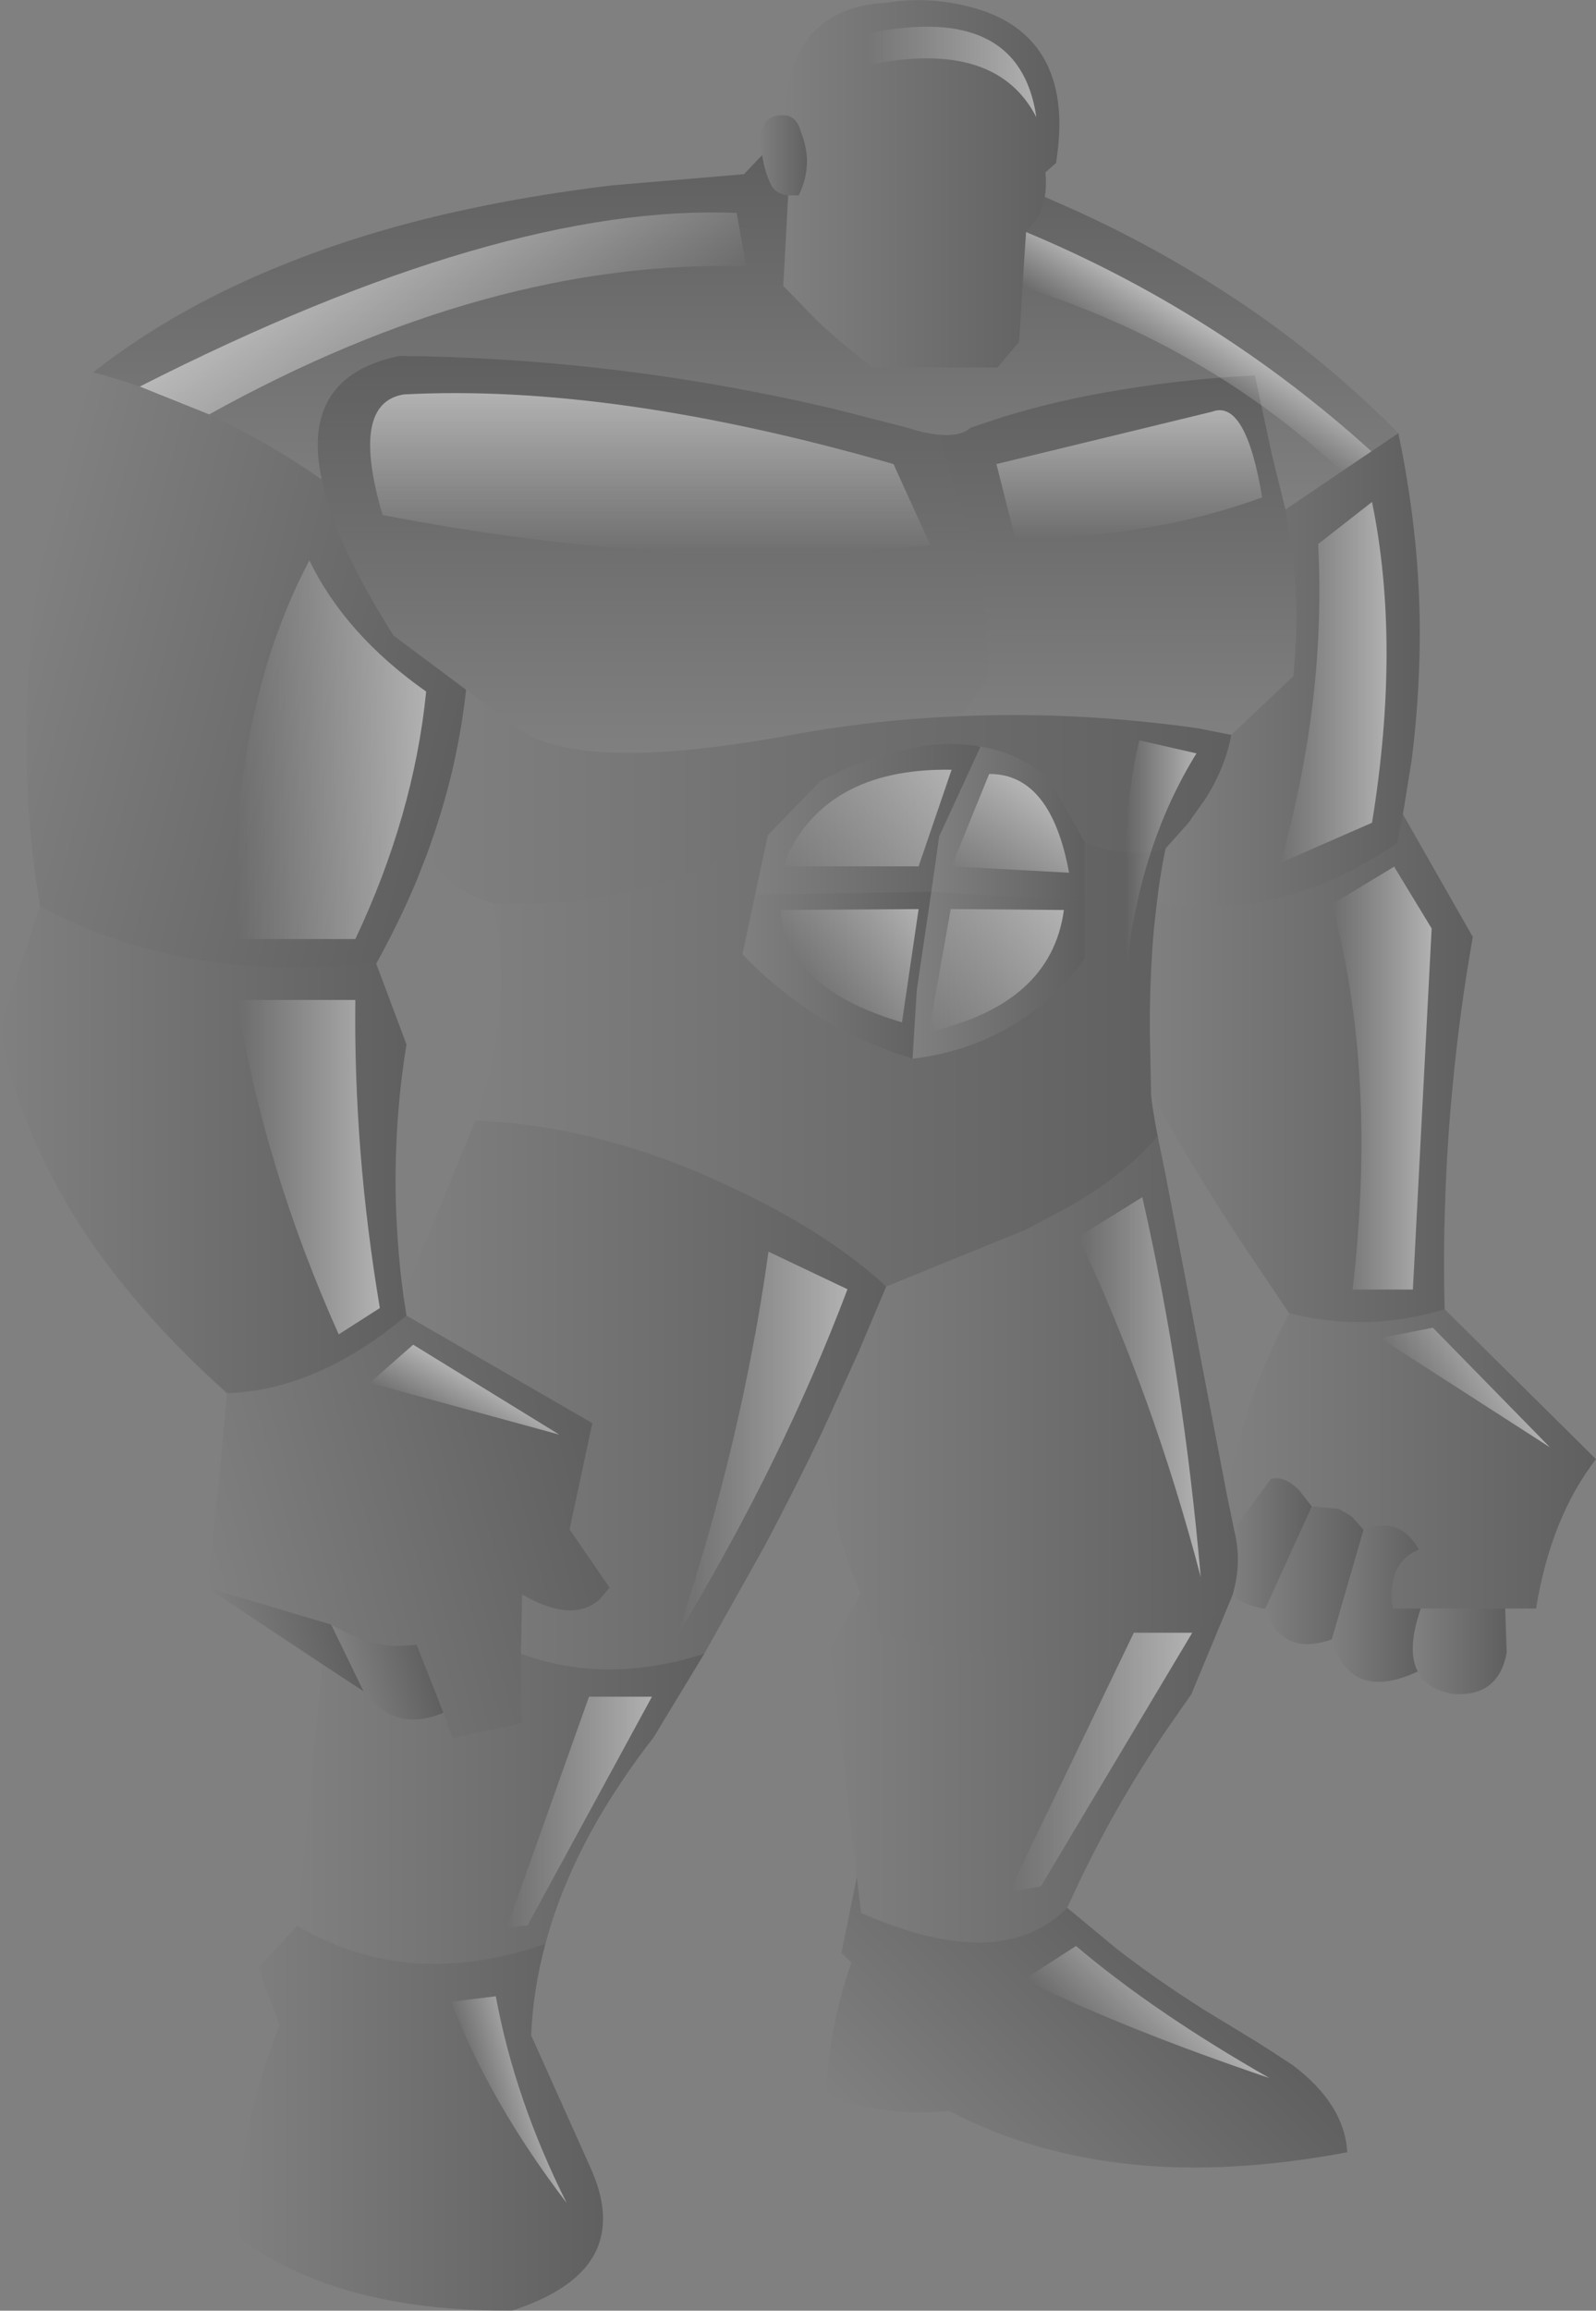 <?xml version="1.0" encoding="UTF-8" standalone="no"?>
<svg xmlns:xlink="http://www.w3.org/1999/xlink" height="381.4px" width="263.65px" xmlns="http://www.w3.org/2000/svg">
  <rect width="100%" height="100%" fill="#808080" stroke="none"/>
  <g transform="matrix(1.0, 0.0, 0.0, 1.0, -79.65, -75.7)">
    <path d="M318.3 291.8 L343.3 316.55 Q335.85 326.15 333.4 341.2 L328.3 341.2 314.35 341.2 309.75 341.2 Q309.4 339.4 309.6 337.9 309.95 333.2 314.05 331.45 310.8 325.8 304.9 328.2 L302.95 326.0 300.8 324.75 296.4 324.35 296.35 324.35 294.2 321.6 Q291.8 319.25 289.6 319.8 L283.5 328.1 282.3 322.3 Q282.8 319.25 283.6 316.2 L285.95 308.0 Q288.65 300.15 292.6 292.45 305.45 295.7 318.3 291.8" fill="url(#gradient0)" fill-rule="evenodd" stroke="none"/>
    <path d="M328.3 341.2 L328.55 348.5 Q327.15 355.85 319.7 355.3 315.3 354.55 313.85 351.6 312.0 348.0 314.35 341.2 L328.3 341.2" fill="url(#gradient1)" fill-rule="evenodd" stroke="none"/>
    <path d="M209.4 94.75 L209.55 92.5 Q209.9 88.25 211.35 85.1 212.95 81.45 215.95 79.35 219.8 76.5 226.0 76.15 233.8 74.9 241.5 77.3 245.9 78.7 248.8 81.3 251.8 83.95 253.25 87.8 254.55 91.2 254.65 95.55 254.7 98.8 254.1 102.6 L252.35 104.15 Q252.55 106.35 252.25 108.2 251.9 110.25 250.9 111.9 L249.15 114.0 248.0 132.1 244.45 136.35 223.75 136.35 219.4 132.85 215.6 129.55 214.55 128.55 209.05 122.9 209.85 107.95 211.6 107.95 Q213.05 104.95 212.95 101.9 212.85 99.75 212.0 97.6 211.4 95.15 209.55 94.75 L209.4 94.75" fill="url(#gradient2)" fill-rule="evenodd" stroke="none"/>
    <path d="M205.55 101.3 L205.55 101.25 Q204.35 95.0 208.7 94.7 L209.4 94.75 209.55 94.75 Q211.4 95.15 212.0 97.6 212.85 99.75 212.95 101.9 213.05 104.95 211.6 107.95 L209.85 107.95 209.15 107.85 Q207.75 107.45 207.1 106.35 206.05 104.35 205.55 101.3" fill="url(#gradient3)" fill-rule="evenodd" stroke="none"/>
    <path d="M95.05 137.15 Q108.95 126.25 127.55 118.95 139.8 114.1 154.05 110.85 166.6 108.0 180.7 106.3 L202.55 104.45 205.55 101.3 Q206.05 104.35 207.1 106.35 207.75 107.45 209.15 107.85 L209.85 107.95 209.05 122.9 214.55 128.55 215.6 129.55 219.4 132.85 223.75 136.35 244.45 136.35 248.0 132.1 249.15 114.0 250.9 111.9 Q251.9 110.25 252.25 108.2 L258.0 110.75 Q269.1 115.85 279.1 122.1 285.9 126.3 292.2 131.05 302.05 138.5 310.65 147.2 L292.0 159.8 289.75 150.7 286.95 137.65 Q275.7 138.25 265.65 139.9 254.1 141.7 244.15 144.9 L240.0 146.3 Q238.3 147.8 234.75 147.45 232.5 147.25 229.55 146.3 L217.65 143.25 Q198.8 138.8 179.9 136.6 162.75 134.6 145.6 134.45 129.15 137.9 132.8 154.85 115.25 142.6 95.05 137.15" fill="url(#gradient4)" fill-rule="evenodd" stroke="none"/>
    <path d="M234.75 147.45 Q238.3 147.8 240.0 146.3 L244.15 144.9 Q254.1 141.7 265.65 139.9 275.7 138.25 286.95 137.65 L289.75 150.7 292.0 159.8 Q292.85 164.15 293.3 168.5 293.8 173.3 293.8 178.1 293.75 182.7 293.3 187.3 L283.05 197.0 277.5 195.9 Q257.65 193.1 238.55 193.9 L242.8 187.6 242.8 187.25 Q242.95 179.5 241.8 172.4 240.45 164.0 237.3 156.5 L234.75 147.45" fill="url(#gradient5)" fill-rule="evenodd" stroke="none"/>
    <path d="M132.8 154.85 Q129.15 137.9 145.6 134.45 162.75 134.6 179.9 136.6 198.8 138.8 217.65 143.25 L229.55 146.3 Q232.5 147.25 234.75 147.45 L237.3 156.5 Q240.45 164.0 241.8 172.4 242.95 179.5 242.8 187.25 L242.8 187.6 238.55 193.9 Q224.25 194.45 210.4 197.0 193.4 200.15 182.15 199.95 170.5 199.75 165.15 195.9 L156.65 189.55 144.65 180.6 Q134.95 165.2 132.8 154.85" fill="url(#gradient6)" fill-rule="evenodd" stroke="none"/>
    <path d="M238.55 193.9 Q257.65 193.1 277.5 195.9 L283.05 197.0 Q282.1 202.25 278.85 207.45 L275.95 211.55 272.2 215.75 Q265.55 217.45 258.9 214.75 L253.05 204.4 Q248.1 199.95 241.6 198.95 L241.2 198.85 Q230.0 197.0 215.15 204.65 L206.5 213.55 Q185.15 226.1 161.2 224.8 153.85 222.85 150.25 216.5 152.85 209.4 154.5 202.3 155.95 195.9 156.65 189.55 L165.15 195.9 Q170.5 199.75 182.15 199.95 193.4 200.15 210.4 197.0 224.25 194.45 238.55 193.9" fill="url(#gradient7)" fill-rule="evenodd" stroke="none"/>
    <path d="M310.65 147.2 Q312.65 156.75 313.55 166.3 314.35 175.0 314.15 183.75 313.95 192.45 312.85 201.15 L311.4 210.1 310.45 214.85 Q291.45 227.95 270.75 224.75 271.3 219.95 272.2 215.75 L275.95 211.55 278.85 207.45 Q282.1 202.25 283.05 197.0 L293.3 187.3 Q293.75 182.7 293.8 178.1 293.8 173.3 293.3 168.5 292.85 164.15 292.0 159.8 L310.65 147.2" fill="url(#gradient8)" fill-rule="evenodd" stroke="none"/>
    <path d="M86.25 225.25 Q84.75 216.1 84.25 207.05 83.65 196.4 84.4 185.85 85.2 174.1 87.7 162.45 90.4 149.75 95.05 137.15 115.25 142.6 132.8 154.85 134.95 165.2 144.65 180.6 L156.65 189.55 Q155.95 195.9 154.5 202.3 152.85 209.4 150.25 216.5 L148.45 221.1 Q145.6 227.9 141.8 234.75 109.95 238.15 86.25 225.25" fill="url(#gradient9)" fill-rule="evenodd" stroke="none"/>
    <path d="M117.15 305.65 Q108.2 297.65 101.3 289.35 92.95 279.35 87.7 268.9 81.8 257.35 79.65 245.3 L86.25 225.25 Q109.95 238.15 141.8 234.75 L146.8 248.1 Q145.4 256.65 145.1 265.2 144.8 272.75 145.35 280.3 145.65 284.95 146.3 289.6 L146.8 292.85 Q132.0 305.2 117.15 305.65" fill="url(#gradient10)" fill-rule="evenodd" stroke="none"/>
    <path d="M215.45 312.1 Q210.95 321.5 205.9 331.0 L196.0 348.65 Q179.75 353.85 165.7 348.65 L165.9 338.95 166.0 338.95 Q170.05 341.25 173.25 341.5 176.5 341.7 178.75 339.65 L180.35 337.75 173.75 328.15 177.5 310.6 146.8 292.85 146.3 289.6 155.3 267.65 158.2 260.65 Q171.95 261.2 186.05 265.85 192.3 267.9 198.6 270.8 L203.05 272.9 Q217.35 279.95 226.05 288.05 L221.4 299.05 215.45 312.1" fill="url(#gradient11)" fill-rule="evenodd" stroke="none"/>
    <path d="M113.85 337.75 L114.5 332.4 115.85 320.0 117.15 305.65 Q132.0 305.2 146.8 292.85 L177.5 310.6 173.75 328.15 180.35 337.75 178.75 339.65 Q176.5 341.7 173.25 341.5 170.05 341.25 166.0 338.95 L165.9 338.95 165.7 348.65 Q165.65 354.35 165.9 360.1 L154.4 362.6 152.9 358.45 152.9 358.4 148.5 347.25 148.55 347.2 148.5 347.2 144.65 347.4 143.05 347.2 Q138.85 346.45 134.35 343.85 L113.85 337.75" fill="url(#gradient12)" fill-rule="evenodd" stroke="none"/>
    <path d="M196.0 348.65 L187.6 362.5 Q184.65 366.25 182.15 370.05 176.65 378.25 173.2 386.5 171.1 391.5 169.75 396.55 147.05 404.4 128.75 393.55 L132.9 350.4 139.7 354.85 Q144.85 361.8 152.9 358.4 L152.9 358.45 154.4 362.6 165.9 360.1 Q165.65 354.35 165.7 348.65 179.75 353.85 196.0 348.65" fill="url(#gradient13)" fill-rule="evenodd" stroke="none"/>
    <path d="M152.9 358.45 L152.9 358.4 152.9 358.45" fill="url(#gradient14)" fill-rule="evenodd" stroke="none"/>
    <path d="M148.5 347.25 L152.9 358.4 Q144.85 361.8 139.7 354.85 L134.35 343.85 Q138.85 346.45 143.05 347.2 L144.65 347.4 148.5 347.2 148.5 347.25" fill="url(#gradient15)" fill-rule="evenodd" stroke="none"/>
    <path d="M148.5 347.25 L148.5 347.2 148.55 347.2 148.5 347.25" fill="url(#gradient16)" fill-rule="evenodd" stroke="none"/>
    <path d="M132.9 350.4 L113.85 337.75 134.35 343.85 139.7 354.85 132.9 350.4" fill="url(#gradient17)" fill-rule="evenodd" stroke="none"/>
    <path d="M311.4 210.1 L322.95 230.35 Q320.75 242.75 319.6 255.15 318.7 264.35 318.4 273.55 318.05 282.7 318.3 291.8 305.45 295.7 292.6 292.45 L284.1 279.8 Q278.6 271.35 274.4 264.2 L269.8 256.0 269.6 246.15 269.6 242.75 Q269.7 235.55 270.25 229.2 L270.75 224.75 Q291.45 227.95 310.45 214.85 L311.4 210.1" fill="url(#gradient18)" fill-rule="evenodd" stroke="none"/>
    <path d="M241.6 198.95 Q248.1 199.95 253.05 204.4 L258.9 214.75 258.9 224.35 233.5 222.9 234.8 213.75 241.6 199.0 241.6 198.95" fill="url(#gradient19)" fill-rule="evenodd" stroke="none"/>
    <path d="M161.2 224.8 Q185.15 226.1 206.5 213.55 L204.4 223.35 202.3 233.2 Q214.2 245.6 230.4 250.45 248.05 248.3 258.9 233.95 L258.9 224.35 258.9 214.75 Q265.55 217.45 272.2 215.75 271.3 219.95 270.75 224.75 L270.25 229.2 Q269.7 235.55 269.6 242.75 L269.6 246.15 269.8 256.0 Q269.85 257.9 270.9 263.25 267.8 266.95 263.0 270.5 260.05 272.7 256.4 274.8 L249.15 278.65 226.05 288.05 Q217.35 279.95 203.05 272.9 L198.6 270.8 Q192.3 267.9 186.05 265.85 171.95 261.2 158.2 260.65 161.25 252.0 162.1 243.45 162.65 237.45 162.15 231.45 161.85 228.1 161.2 224.8" fill="url(#gradient20)" fill-rule="evenodd" stroke="none"/>
    <path d="M258.9 224.35 L258.9 233.95 Q248.05 248.3 230.4 250.45 L231.1 239.1 233.5 222.9 258.9 224.35" fill="url(#gradient21)" fill-rule="evenodd" stroke="none"/>
    <path d="M221.8 338.7 Q220.05 334.6 218.8 330.5 215.95 321.3 215.45 312.1 L221.4 299.05 226.05 288.05 249.15 278.65 256.4 274.8 Q260.05 272.7 263.0 270.5 267.8 266.95 270.9 263.25 L272.2 269.65 282.3 322.3 283.5 328.1 283.5 328.15 Q284.9 333.55 283.25 339.0 270.7 356.85 224.85 345.25 223.15 342.0 221.8 338.7" fill="url(#gradient22)" fill-rule="evenodd" stroke="none"/>
    <path d="M206.5 213.55 L215.15 204.65 Q230.0 197.0 241.2 198.85 L241.6 199.0 234.8 213.75 233.5 222.9 204.4 223.35 206.5 213.55" fill="url(#gradient23)" fill-rule="evenodd" stroke="none"/>
    <path d="M241.2 198.85 L241.6 198.95 241.6 199.0 241.2 198.85" fill="url(#gradient24)" fill-rule="evenodd" stroke="none"/>
    <path d="M230.4 250.45 Q214.2 245.6 202.3 233.2 L204.4 223.35 233.5 222.9 231.1 239.1 230.4 250.45" fill="url(#gradient25)" fill-rule="evenodd" stroke="none"/>
    <path d="M283.25 339.0 L276.45 355.35 272.1 361.6 Q266.0 370.65 261.1 380.0 258.35 385.25 255.95 390.6 245.0 401.6 221.9 391.45 L221.2 385.5 216.85 347.8 221.8 338.7 Q223.15 342.0 224.85 345.25 270.7 356.85 283.25 339.0" fill="url(#gradient26)" fill-rule="evenodd" stroke="none"/>
    <path d="M255.95 390.6 L264.1 397.35 Q270.6 402.4 278.5 407.4 L287.7 413.0 293.25 416.6 Q301.8 423.1 302.2 430.95 286.05 434.0 271.95 433.35 257.95 432.65 245.9 428.3 241.0 426.5 236.4 424.1 224.85 425.15 216.05 421.3 216.65 410.05 220.3 399.65 L218.65 398.05 221.2 385.5 221.9 391.45 Q245.0 401.6 255.95 390.6" fill="url(#gradient27)" fill-rule="evenodd" stroke="none"/>
    <path d="M288.65 341.25 Q285.1 340.7 283.25 339.0 284.9 333.55 283.5 328.15 L283.5 328.1 289.6 319.8 Q291.8 319.25 294.2 321.6 L296.35 324.35 288.65 341.25" fill="url(#gradient28)" fill-rule="evenodd" stroke="none"/>
    <path d="M299.65 346.3 Q295.2 347.85 292.4 346.3 289.9 344.95 288.65 341.25 L296.35 324.35 296.4 324.35 300.8 324.75 302.95 326.0 304.9 328.2 299.65 346.3" fill="url(#gradient29)" fill-rule="evenodd" stroke="none"/>
    <path d="M313.85 351.6 Q307.5 354.55 303.75 352.4 300.95 350.75 299.65 346.3 L304.9 328.2 Q310.8 325.8 314.05 331.45 309.95 333.2 309.6 337.9 309.4 339.4 309.75 341.2 L314.35 341.2 Q312.0 348.0 313.85 351.6" fill="url(#gradient30)" fill-rule="evenodd" stroke="none"/>
    <path d="M169.75 396.55 Q167.7 404.1 167.4 411.65 L177.4 433.95 Q181.7 443.9 176.1 450.25 172.35 454.45 164.2 457.1 143.1 457.2 128.75 450.7 123.3 448.25 118.8 444.8 118.85 440.15 119.35 435.5 120.75 422.7 125.85 409.95 L122.3 400.55 128.75 393.55 Q147.05 404.4 169.75 396.55" fill="url(#gradient31)" fill-rule="evenodd" stroke="none"/>
    <path d="M223.15 86.4 L223.15 81.2 Q248.1 76.05 250.85 95.05 244.2 82.1 223.15 86.4" fill="url(#gradient32)" fill-rule="evenodd" stroke="none"/>
    <path d="M227.25 152.3 L233.35 165.7 Q191.65 170.2 142.85 160.7 137.4 142.2 146.4 140.8 180.95 139.0 227.25 152.3" fill="url(#gradient33)" fill-rule="evenodd" stroke="none"/>
    <path d="M201.35 110.85 L202.9 119.65 Q160.45 118.45 114.2 144.1 L102.75 139.5 Q162.45 109.2 201.35 110.85" fill="url(#gradient34)" fill-rule="evenodd" stroke="none"/>
    <path d="M249.15 114.0 Q280.85 127.25 306.2 150.2 L301.3 153.5 Q278.95 132.65 248.55 123.05 L249.15 114.0" fill="url(#gradient35)" fill-rule="evenodd" stroke="none"/>
    <path d="M244.25 152.3 L279.9 143.65 Q285.45 141.55 288.15 157.8 269.35 164.65 247.35 164.5 L244.25 152.3" fill="url(#gradient36)" fill-rule="evenodd" stroke="none"/>
    <path d="M297.4 165.5 L306.3 158.55 Q311.1 182.0 306.3 211.5 L291.2 218.1 Q298.75 191.2 297.4 165.5" fill="url(#gradient37)" fill-rule="evenodd" stroke="none"/>
    <path d="M150.05 189.85 Q148.0 210.3 138.35 230.7 L118.75 230.7 Q117.15 194.05 130.75 168.2 136.7 180.45 150.05 189.85" fill="url(#gradient38)" fill-rule="evenodd" stroke="none"/>
    <path d="M135.6 295.95 Q123.25 268.35 118.8 240.75 L138.35 240.75 Q138.05 265.75 142.4 291.6 L135.6 295.95" fill="url(#gradient39)" fill-rule="evenodd" stroke="none"/>
    <path d="M140.75 303.95 L147.9 297.65 172.05 312.5 140.75 303.95" fill="url(#gradient40)" fill-rule="evenodd" stroke="none"/>
    <path d="M316.15 228.95 L313.05 288.55 303.1 288.55 Q307.2 252.85 299.7 224.95 L309.95 218.75 316.15 228.95" fill="url(#gradient41)" fill-rule="evenodd" stroke="none"/>
    <path d="M265.9 234.25 Q264.0 214.75 267.85 197.9 L277.3 200.05 Q268.2 214.75 265.9 234.25" fill="url(#gradient42)" fill-rule="evenodd" stroke="none"/>
    <path d="M256.25 219.75 L236.85 218.7 243.05 203.45 Q253.25 203.4 256.25 219.75" fill="url(#gradient43)" fill-rule="evenodd" stroke="none"/>
    <path d="M268.35 273.3 Q275.15 303.05 278.0 336.0 270.25 306.35 257.8 279.85 L268.35 273.3" fill="url(#gradient44)" fill-rule="evenodd" stroke="none"/>
    <path d="M316.35 294.85 L335.7 314.6 307.65 296.55 316.35 294.85" fill="url(#gradient45)" fill-rule="evenodd" stroke="none"/>
    <path d="M231.4 218.7 L208.9 218.7 Q215.45 202.4 236.85 202.75 L231.4 218.7" fill="url(#gradient46)" fill-rule="evenodd" stroke="none"/>
    <path d="M228.65 244.45 Q209.45 238.75 208.55 225.9 L231.4 225.75 228.65 244.45" fill="url(#gradient47)" fill-rule="evenodd" stroke="none"/>
    <path d="M233.1 246.0 L236.7 225.75 255.4 225.9 Q253.3 241.45 233.1 246.0" fill="url(#gradient48)" fill-rule="evenodd" stroke="none"/>
    <path d="M219.65 288.5 Q208.8 317.2 191.4 345.9 202.15 314.1 206.6 282.3 L219.65 288.5" fill="url(#gradient49)" fill-rule="evenodd" stroke="none"/>
    <path d="M176.95 355.75 L187.35 355.75 166.8 393.5 163.4 393.85 176.95 355.75" fill="url(#gradient50)" fill-rule="evenodd" stroke="none"/>
    <path d="M266.95 345.2 L276.6 345.2 251.6 387.05 246.35 388.0 266.95 345.2" fill="url(#gradient51)" fill-rule="evenodd" stroke="none"/>
    <path d="M248.8 402.45 L257.4 396.9 Q270.25 407.8 289.35 418.7 265.4 410.6 248.8 402.45" fill="url(#gradient52)" fill-rule="evenodd" stroke="none"/>
    <path d="M161.55 405.2 Q164.7 422.25 173.25 439.3 160.55 422.7 154.2 406.1 L161.55 405.2" fill="url(#gradient53)" fill-rule="evenodd" stroke="none"/>
  </g>
  <defs>
    <linearGradient gradientTransform="matrix(0.037, 0.0, 0.0, 0.03, 312.8, 316.5)" gradientUnits="userSpaceOnUse" id="gradient0" spreadMethod="pad" x1="-819.2" x2="819.2">
      <stop offset="0.0" stop-color="#000000" stop-opacity="0.0"/>
      <stop offset="1.0" stop-color="#000000" stop-opacity="0.251"/>
    </linearGradient>
    <linearGradient gradientTransform="matrix(0.009, 0.0, 0.0, 0.009, 320.8, 348.25)" gradientUnits="userSpaceOnUse" id="gradient1" spreadMethod="pad" x1="-819.2" x2="819.2">
      <stop offset="0.0" stop-color="#000000" stop-opacity="0.0"/>
      <stop offset="1.0" stop-color="#000000" stop-opacity="0.251"/>
    </linearGradient>
    <linearGradient gradientTransform="matrix(0.028, 0.0, 0.0, 0.037, 231.85, 106.0)" gradientUnits="userSpaceOnUse" id="gradient2" spreadMethod="pad" x1="-819.2" x2="819.2">
      <stop offset="0.0" stop-color="#000000" stop-opacity="0.0"/>
      <stop offset="1.0" stop-color="#000000" stop-opacity="0.251"/>
    </linearGradient>
    <linearGradient gradientTransform="matrix(0.005, 0.0, 0.0, 0.008, 209.1, 101.3)" gradientUnits="userSpaceOnUse" id="gradient3" spreadMethod="pad" x1="-819.2" x2="819.2">
      <stop offset="0.0" stop-color="#000000" stop-opacity="0.0"/>
      <stop offset="1.0" stop-color="#000000" stop-opacity="0.251"/>
    </linearGradient>
    <linearGradient gradientTransform="matrix(0.0, -0.036, 0.132, 0.0, 202.85, 130.55)" gradientUnits="userSpaceOnUse" id="gradient4" spreadMethod="pad" x1="-819.2" x2="819.2">
      <stop offset="0.0" stop-color="#000000" stop-opacity="0.0"/>
      <stop offset="1.0" stop-color="#000000" stop-opacity="0.251"/>
    </linearGradient>
    <linearGradient gradientTransform="matrix(0.0, -0.036, 0.036, 0.0, 264.25, 167.35)" gradientUnits="userSpaceOnUse" id="gradient5" spreadMethod="pad" x1="-819.2" x2="819.2">
      <stop offset="0.0" stop-color="#000000" stop-opacity="0.0"/>
      <stop offset="1.0" stop-color="#000000" stop-opacity="0.251"/>
    </linearGradient>
    <linearGradient gradientTransform="matrix(0.0, -0.04, 0.068, 0.0, 187.45, 167.2)" gradientUnits="userSpaceOnUse" id="gradient6" spreadMethod="pad" x1="-819.2" x2="819.2">
      <stop offset="0.0" stop-color="#000000" stop-opacity="0.0"/>
      <stop offset="1.0" stop-color="#000000" stop-opacity="0.251"/>
    </linearGradient>
    <linearGradient gradientTransform="matrix(0.081, 0.0, 0.0, 0.022, 216.65, 207.2)" gradientUnits="userSpaceOnUse" id="gradient7" spreadMethod="pad" x1="-819.2" x2="819.2">
      <stop offset="0.0" stop-color="#000000" stop-opacity="0.0"/>
      <stop offset="1.0" stop-color="#000000" stop-opacity="0.251"/>
    </linearGradient>
    <linearGradient gradientTransform="matrix(0.026, 0.0, 0.0, 0.048, 292.45, 186.3)" gradientUnits="userSpaceOnUse" id="gradient8" spreadMethod="pad" x1="-819.2" x2="819.2">
      <stop offset="0.0" stop-color="#000000" stop-opacity="0.0"/>
      <stop offset="1.0" stop-color="#000000" stop-opacity="0.251"/>
    </linearGradient>
    <linearGradient gradientTransform="matrix(0.044, 0.012, -0.014, 0.053, 119.0, 189.85)" gradientUnits="userSpaceOnUse" id="gradient9" spreadMethod="pad" x1="-819.2" x2="819.2">
      <stop offset="0.0" stop-color="#000000" stop-opacity="0.0"/>
      <stop offset="1.0" stop-color="#000000" stop-opacity="0.251"/>
    </linearGradient>
    <linearGradient gradientTransform="matrix(0.041, 0.0, 0.0, 0.049, 113.2, 265.45)" gradientUnits="userSpaceOnUse" id="gradient10" spreadMethod="pad" x1="-819.2" x2="819.2">
      <stop offset="0.0" stop-color="#000000" stop-opacity="0.0"/>
      <stop offset="1.0" stop-color="#000000" stop-opacity="0.251"/>
    </linearGradient>
    <linearGradient gradientTransform="matrix(0.049, 0.0, 0.0, 0.055, 186.15, 305.95)" gradientUnits="userSpaceOnUse" id="gradient11" spreadMethod="pad" x1="-819.2" x2="819.2">
      <stop offset="0.0" stop-color="#000000" stop-opacity="0.0"/>
      <stop offset="1.0" stop-color="#000000" stop-opacity="0.251"/>
    </linearGradient>
    <linearGradient gradientTransform="matrix(0.04, -0.011, 0.011, 0.041, 146.95, 328.95)" gradientUnits="userSpaceOnUse" id="gradient12" spreadMethod="pad" x1="-819.2" x2="819.2">
      <stop offset="0.0" stop-color="#000000" stop-opacity="0.0"/>
      <stop offset="1.0" stop-color="#000000" stop-opacity="0.251"/>
    </linearGradient>
    <linearGradient gradientTransform="matrix(0.041, 0.0, 0.0, 0.031, 162.35, 374.25)" gradientUnits="userSpaceOnUse" id="gradient13" spreadMethod="pad" x1="-819.2" x2="819.2">
      <stop offset="0.0" stop-color="#000000" stop-opacity="0.0"/>
      <stop offset="1.0" stop-color="#000000" stop-opacity="0.251"/>
    </linearGradient>
    <linearGradient gradientTransform="matrix(0.013, 0.0, 0.0, 0.031, 153.9, 374.25)" gradientUnits="userSpaceOnUse" id="gradient14" spreadMethod="pad" x1="-819.2" x2="819.2">
      <stop offset="0.0" stop-color="#000000" stop-opacity="0.0"/>
      <stop offset="1.0" stop-color="#000000" stop-opacity="0.251"/>
    </linearGradient>
    <linearGradient gradientTransform="matrix(0.008, -0.002, 0.003, 0.011, 143.65, 351.25)" gradientUnits="userSpaceOnUse" id="gradient15" spreadMethod="pad" x1="-819.2" x2="819.2">
      <stop offset="0.0" stop-color="#000000" stop-opacity="0.0"/>
      <stop offset="1.0" stop-color="#000000" stop-opacity="0.251"/>
    </linearGradient>
    <linearGradient gradientTransform="matrix(0.024, -0.006, 0.011, 0.041, 141.35, 330.45)" gradientUnits="userSpaceOnUse" id="gradient16" spreadMethod="pad" x1="-819.2" x2="819.2">
      <stop offset="0.0" stop-color="#000000" stop-opacity="0.0"/>
      <stop offset="1.0" stop-color="#000000" stop-opacity="0.251"/>
    </linearGradient>
    <linearGradient gradientTransform="matrix(0.012, -0.003, 0.004, 0.014, 126.75, 346.3)" gradientUnits="userSpaceOnUse" id="gradient17" spreadMethod="pad" x1="-819.2" x2="819.2">
      <stop offset="0.0" stop-color="#000000" stop-opacity="0.0"/>
      <stop offset="1.0" stop-color="#000000" stop-opacity="0.251"/>
    </linearGradient>
    <linearGradient gradientTransform="matrix(0.033, 0.0, 0.0, 0.051, 296.25, 252.0)" gradientUnits="userSpaceOnUse" id="gradient18" spreadMethod="pad" x1="-819.2" x2="819.2">
      <stop offset="0.0" stop-color="#000000" stop-opacity="0.0"/>
      <stop offset="1.0" stop-color="#000000" stop-opacity="0.251"/>
    </linearGradient>
    <linearGradient gradientTransform="matrix(0.015, 0.0, 0.0, 0.015, 246.2, 211.65)" gradientUnits="userSpaceOnUse" id="gradient19" spreadMethod="pad" x1="-819.2" x2="819.2">
      <stop offset="0.0" stop-color="#000000" stop-opacity="0.0"/>
      <stop offset="1.0" stop-color="#000000" stop-opacity="0.251"/>
    </linearGradient>
    <linearGradient gradientTransform="matrix(0.07, 0.0, 0.0, 0.045, 215.2, 250.8)" gradientUnits="userSpaceOnUse" id="gradient20" spreadMethod="pad" x1="-819.2" x2="819.2">
      <stop offset="0.0" stop-color="#000000" stop-opacity="0.0"/>
      <stop offset="1.0" stop-color="#000000" stop-opacity="0.251"/>
    </linearGradient>
    <linearGradient gradientTransform="matrix(0.017, 0.0, 0.0, 0.017, 244.65, 236.65)" gradientUnits="userSpaceOnUse" id="gradient21" spreadMethod="pad" x1="-819.2" x2="819.2">
      <stop offset="0.0" stop-color="#000000" stop-opacity="0.0"/>
      <stop offset="1.0" stop-color="#000000" stop-opacity="0.251"/>
    </linearGradient>
    <linearGradient gradientTransform="matrix(0.042, 0.0, 0.0, 0.053, 249.8, 306.5)" gradientUnits="userSpaceOnUse" id="gradient22" spreadMethod="pad" x1="-819.2" x2="819.2">
      <stop offset="0.0" stop-color="#000000" stop-opacity="0.0"/>
      <stop offset="1.0" stop-color="#000000" stop-opacity="0.251"/>
    </linearGradient>
    <linearGradient gradientTransform="matrix(0.023, 0.0, 0.0, 0.015, 223.0, 210.9)" gradientUnits="userSpaceOnUse" id="gradient23" spreadMethod="pad" x1="-819.2" x2="819.2">
      <stop offset="0.0" stop-color="#000000" stop-opacity="0.0"/>
      <stop offset="1.0" stop-color="#000000" stop-opacity="0.251"/>
    </linearGradient>
    <linearGradient gradientTransform="matrix(0.014, 0.0, 0.0, 0.06, 290.55, 238.8)" gradientUnits="userSpaceOnUse" id="gradient24" spreadMethod="pad" x1="-819.2" x2="819.2">
      <stop offset="0.0" stop-color="#000000" stop-opacity="0.0"/>
      <stop offset="1.0" stop-color="#000000" stop-opacity="0.251"/>
    </linearGradient>
    <linearGradient gradientTransform="matrix(0.019, 0.0, 0.0, 0.017, 217.9, 236.65)" gradientUnits="userSpaceOnUse" id="gradient25" spreadMethod="pad" x1="-819.2" x2="819.2">
      <stop offset="0.0" stop-color="#000000" stop-opacity="0.0"/>
      <stop offset="1.0" stop-color="#000000" stop-opacity="0.251"/>
    </linearGradient>
    <linearGradient gradientTransform="matrix(0.041, 0.0, 0.0, 0.035, 250.05, 367.5)" gradientUnits="userSpaceOnUse" id="gradient26" spreadMethod="pad" x1="-819.2" x2="819.2">
      <stop offset="0.0" stop-color="#000000" stop-opacity="0.0"/>
      <stop offset="1.0" stop-color="#000000" stop-opacity="0.251"/>
    </linearGradient>
    <linearGradient gradientTransform="matrix(0.025, -0.025, 0.039, 0.039, 252.9, 417.0)" gradientUnits="userSpaceOnUse" id="gradient27" spreadMethod="pad" x1="-819.2" x2="819.2">
      <stop offset="0.0" stop-color="#000000" stop-opacity="0.0"/>
      <stop offset="1.0" stop-color="#000000" stop-opacity="0.251"/>
    </linearGradient>
    <linearGradient gradientTransform="matrix(0.008, 0.0, 0.0, 0.013, 289.8, 330.45)" gradientUnits="userSpaceOnUse" id="gradient28" spreadMethod="pad" x1="-819.2" x2="819.2">
      <stop offset="0.0" stop-color="#000000" stop-opacity="0.0"/>
      <stop offset="1.0" stop-color="#000000" stop-opacity="0.251"/>
    </linearGradient>
    <linearGradient gradientTransform="matrix(0.01, 0.0, 0.0, 0.014, 296.75, 335.65)" gradientUnits="userSpaceOnUse" id="gradient29" spreadMethod="pad" x1="-819.2" x2="819.2">
      <stop offset="0.0" stop-color="#000000" stop-opacity="0.0"/>
      <stop offset="1.0" stop-color="#000000" stop-opacity="0.251"/>
    </linearGradient>
    <linearGradient gradientTransform="matrix(0.009, 0.0, 0.0, 0.016, 307.0, 340.4)" gradientUnits="userSpaceOnUse" id="gradient30" spreadMethod="pad" x1="-819.2" x2="819.2">
      <stop offset="0.0" stop-color="#000000" stop-opacity="0.0"/>
      <stop offset="1.0" stop-color="#000000" stop-opacity="0.251"/>
    </linearGradient>
    <linearGradient gradientTransform="matrix(0.037, 0.0, 0.0, 0.039, 149.0, 425.3)" gradientUnits="userSpaceOnUse" id="gradient31" spreadMethod="pad" x1="-819.2" x2="819.2">
      <stop offset="0.0" stop-color="#000000" stop-opacity="0.0"/>
      <stop offset="1.0" stop-color="#000000" stop-opacity="0.251"/>
    </linearGradient>
    <linearGradient gradientTransform="matrix(-0.017, 0.0, 0.0, -0.009, 237.0, 87.6)" gradientUnits="userSpaceOnUse" id="gradient32" spreadMethod="pad" x1="-819.2" x2="819.2">
      <stop offset="0.0" stop-color="#ffffff" stop-opacity="0.502"/>
      <stop offset="1.0" stop-color="#ffffff" stop-opacity="0.0"/>
    </linearGradient>
    <linearGradient gradientTransform="matrix(0.0, 0.016, -0.057, 0.0, 187.1, 153.85)" gradientUnits="userSpaceOnUse" id="gradient33" spreadMethod="pad" x1="-819.2" x2="819.2">
      <stop offset="0.0" stop-color="#ffffff" stop-opacity="0.502"/>
      <stop offset="1.0" stop-color="#ffffff" stop-opacity="0.0"/>
    </linearGradient>
    <linearGradient gradientTransform="matrix(0.01, 0.018, -0.053, 0.03, 154.2, 128.8)" gradientUnits="userSpaceOnUse" id="gradient34" spreadMethod="pad" x1="-819.2" x2="819.2">
      <stop offset="0.0" stop-color="#ffffff" stop-opacity="0.502"/>
      <stop offset="1.0" stop-color="#ffffff" stop-opacity="0.0"/>
    </linearGradient>
    <linearGradient gradientTransform="matrix(-0.003, 0.005, -0.036, -0.021, 276.75, 133.7)" gradientUnits="userSpaceOnUse" id="gradient35" spreadMethod="pad" x1="-819.2" x2="819.2">
      <stop offset="0.0" stop-color="#ffffff" stop-opacity="0.502"/>
      <stop offset="1.0" stop-color="#ffffff" stop-opacity="0.0"/>
    </linearGradient>
    <linearGradient gradientTransform="matrix(0.0, 0.013, -0.027, 0.0, 266.2, 153.95)" gradientUnits="userSpaceOnUse" id="gradient36" spreadMethod="pad" x1="-819.2" x2="819.2">
      <stop offset="0.0" stop-color="#ffffff" stop-opacity="0.502"/>
      <stop offset="1.0" stop-color="#ffffff" stop-opacity="0.0"/>
    </linearGradient>
    <linearGradient gradientTransform="matrix(-0.011, 0.0, 0.0, -0.036, 299.95, 188.35)" gradientUnits="userSpaceOnUse" id="gradient37" spreadMethod="pad" x1="-819.2" x2="819.2">
      <stop offset="0.0" stop-color="#ffffff" stop-opacity="0.502"/>
      <stop offset="1.0" stop-color="#ffffff" stop-opacity="0.0"/>
    </linearGradient>
    <linearGradient gradientTransform="matrix(-0.019, 0.0, 0.0, -0.038, 134.35, 199.45)" gradientUnits="userSpaceOnUse" id="gradient38" spreadMethod="pad" x1="-819.2" x2="819.2">
      <stop offset="0.0" stop-color="#ffffff" stop-opacity="0.502"/>
      <stop offset="1.0" stop-color="#ffffff" stop-opacity="0.0"/>
    </linearGradient>
    <linearGradient gradientTransform="matrix(-0.014, 0.0, 0.0, -0.034, 130.6, 268.35)" gradientUnits="userSpaceOnUse" id="gradient39" spreadMethod="pad" x1="-819.2" x2="819.2">
      <stop offset="0.0" stop-color="#ffffff" stop-opacity="0.502"/>
      <stop offset="1.0" stop-color="#ffffff" stop-opacity="0.0"/>
    </linearGradient>
    <linearGradient gradientTransform="matrix(-0.003, 0.005, -0.017, -0.01, 156.6, 307.85)" gradientUnits="userSpaceOnUse" id="gradient40" spreadMethod="pad" x1="-819.2" x2="819.2">
      <stop offset="0.0" stop-color="#ffffff" stop-opacity="0.502"/>
      <stop offset="1.0" stop-color="#ffffff" stop-opacity="0.0"/>
    </linearGradient>
    <linearGradient gradientTransform="matrix(-0.01, 0.0, 0.0, -0.043, 307.95, 253.65)" gradientUnits="userSpaceOnUse" id="gradient41" spreadMethod="pad" x1="-819.2" x2="819.2">
      <stop offset="0.0" stop-color="#ffffff" stop-opacity="0.502"/>
      <stop offset="1.0" stop-color="#ffffff" stop-opacity="0.0"/>
    </linearGradient>
    <linearGradient gradientTransform="matrix(-0.007, 0.0, 0.0, -0.022, 271.3, 216.1)" gradientUnits="userSpaceOnUse" id="gradient42" spreadMethod="pad" x1="-819.2" x2="819.2">
      <stop offset="0.0" stop-color="#ffffff" stop-opacity="0.502"/>
      <stop offset="1.0" stop-color="#ffffff" stop-opacity="0.0"/>
    </linearGradient>
    <linearGradient gradientTransform="matrix(-0.008, 0.008, -0.009, -0.009, 246.15, 215.05)" gradientUnits="userSpaceOnUse" id="gradient43" spreadMethod="pad" x1="-819.2" x2="819.2">
      <stop offset="0.0" stop-color="#ffffff" stop-opacity="0.502"/>
      <stop offset="1.0" stop-color="#ffffff" stop-opacity="0.0"/>
    </linearGradient>
    <linearGradient gradientTransform="matrix(-0.012, 0.0, 0.0, -0.038, 267.9, 304.65)" gradientUnits="userSpaceOnUse" id="gradient44" spreadMethod="pad" x1="-819.2" x2="819.2">
      <stop offset="0.0" stop-color="#ffffff" stop-opacity="0.502"/>
      <stop offset="1.0" stop-color="#ffffff" stop-opacity="0.0"/>
    </linearGradient>
    <linearGradient gradientTransform="matrix(-0.008, 0.005, -0.009, -0.016, 321.65, 305.55)" gradientUnits="userSpaceOnUse" id="gradient45" spreadMethod="pad" x1="-819.2" x2="819.2">
      <stop offset="0.0" stop-color="#ffffff" stop-opacity="0.502"/>
      <stop offset="1.0" stop-color="#ffffff" stop-opacity="0.0"/>
    </linearGradient>
    <linearGradient gradientTransform="matrix(-0.017, 0.01, -0.005, -0.009, 224.3, 213.2)" gradientUnits="userSpaceOnUse" id="gradient46" spreadMethod="pad" x1="-819.2" x2="819.2">
      <stop offset="0.0" stop-color="#ffffff" stop-opacity="0.502"/>
      <stop offset="1.0" stop-color="#ffffff" stop-opacity="0.0"/>
    </linearGradient>
    <linearGradient gradientTransform="matrix(-0.011, 0.007, -0.008, -0.014, 222.95, 232.65)" gradientUnits="userSpaceOnUse" id="gradient47" spreadMethod="pad" x1="-819.2" x2="819.2">
      <stop offset="0.0" stop-color="#ffffff" stop-opacity="0.502"/>
      <stop offset="1.0" stop-color="#ffffff" stop-opacity="0.0"/>
    </linearGradient>
    <linearGradient gradientTransform="matrix(-0.015, 0.009, -0.005, -0.009, 242.4, 232.7)" gradientUnits="userSpaceOnUse" id="gradient48" spreadMethod="pad" x1="-819.2" x2="819.2">
      <stop offset="0.0" stop-color="#ffffff" stop-opacity="0.502"/>
      <stop offset="1.0" stop-color="#ffffff" stop-opacity="0.0"/>
    </linearGradient>
    <linearGradient gradientTransform="matrix(-0.017, 0.0, 0.0, -0.039, 205.55, 314.1)" gradientUnits="userSpaceOnUse" id="gradient49" spreadMethod="pad" x1="-819.2" x2="819.2">
      <stop offset="0.0" stop-color="#ffffff" stop-opacity="0.502"/>
      <stop offset="1.0" stop-color="#ffffff" stop-opacity="0.0"/>
    </linearGradient>
    <linearGradient gradientTransform="matrix(-0.015, 0.0, 0.0, -0.023, 175.4, 374.8)" gradientUnits="userSpaceOnUse" id="gradient50" spreadMethod="pad" x1="-819.2" x2="819.2">
      <stop offset="0.0" stop-color="#ffffff" stop-opacity="0.502"/>
      <stop offset="1.0" stop-color="#ffffff" stop-opacity="0.0"/>
    </linearGradient>
    <linearGradient gradientTransform="matrix(-0.018, 0.0, 0.0, -0.026, 261.5, 366.6)" gradientUnits="userSpaceOnUse" id="gradient51" spreadMethod="pad" x1="-819.2" x2="819.2">
      <stop offset="0.0" stop-color="#ffffff" stop-opacity="0.502"/>
      <stop offset="1.0" stop-color="#ffffff" stop-opacity="0.0"/>
    </linearGradient>
    <linearGradient gradientTransform="matrix(-0.007, 0.007, -0.017, -0.017, 269.05, 410.55)" gradientUnits="userSpaceOnUse" id="gradient52" spreadMethod="pad" x1="-819.2" x2="819.2">
      <stop offset="0.0" stop-color="#ffffff" stop-opacity="0.502"/>
      <stop offset="1.0" stop-color="#ffffff" stop-opacity="0.0"/>
    </linearGradient>
    <linearGradient gradientTransform="matrix(-0.006, 0.002, -0.006, -0.022, 163.75, 422.75)" gradientUnits="userSpaceOnUse" id="gradient53" spreadMethod="pad" x1="-819.2" x2="819.2">
      <stop offset="0.0" stop-color="#ffffff" stop-opacity="0.502"/>
      <stop offset="1.0" stop-color="#ffffff" stop-opacity="0.0"/>
    </linearGradient>
  </defs>
</svg>

